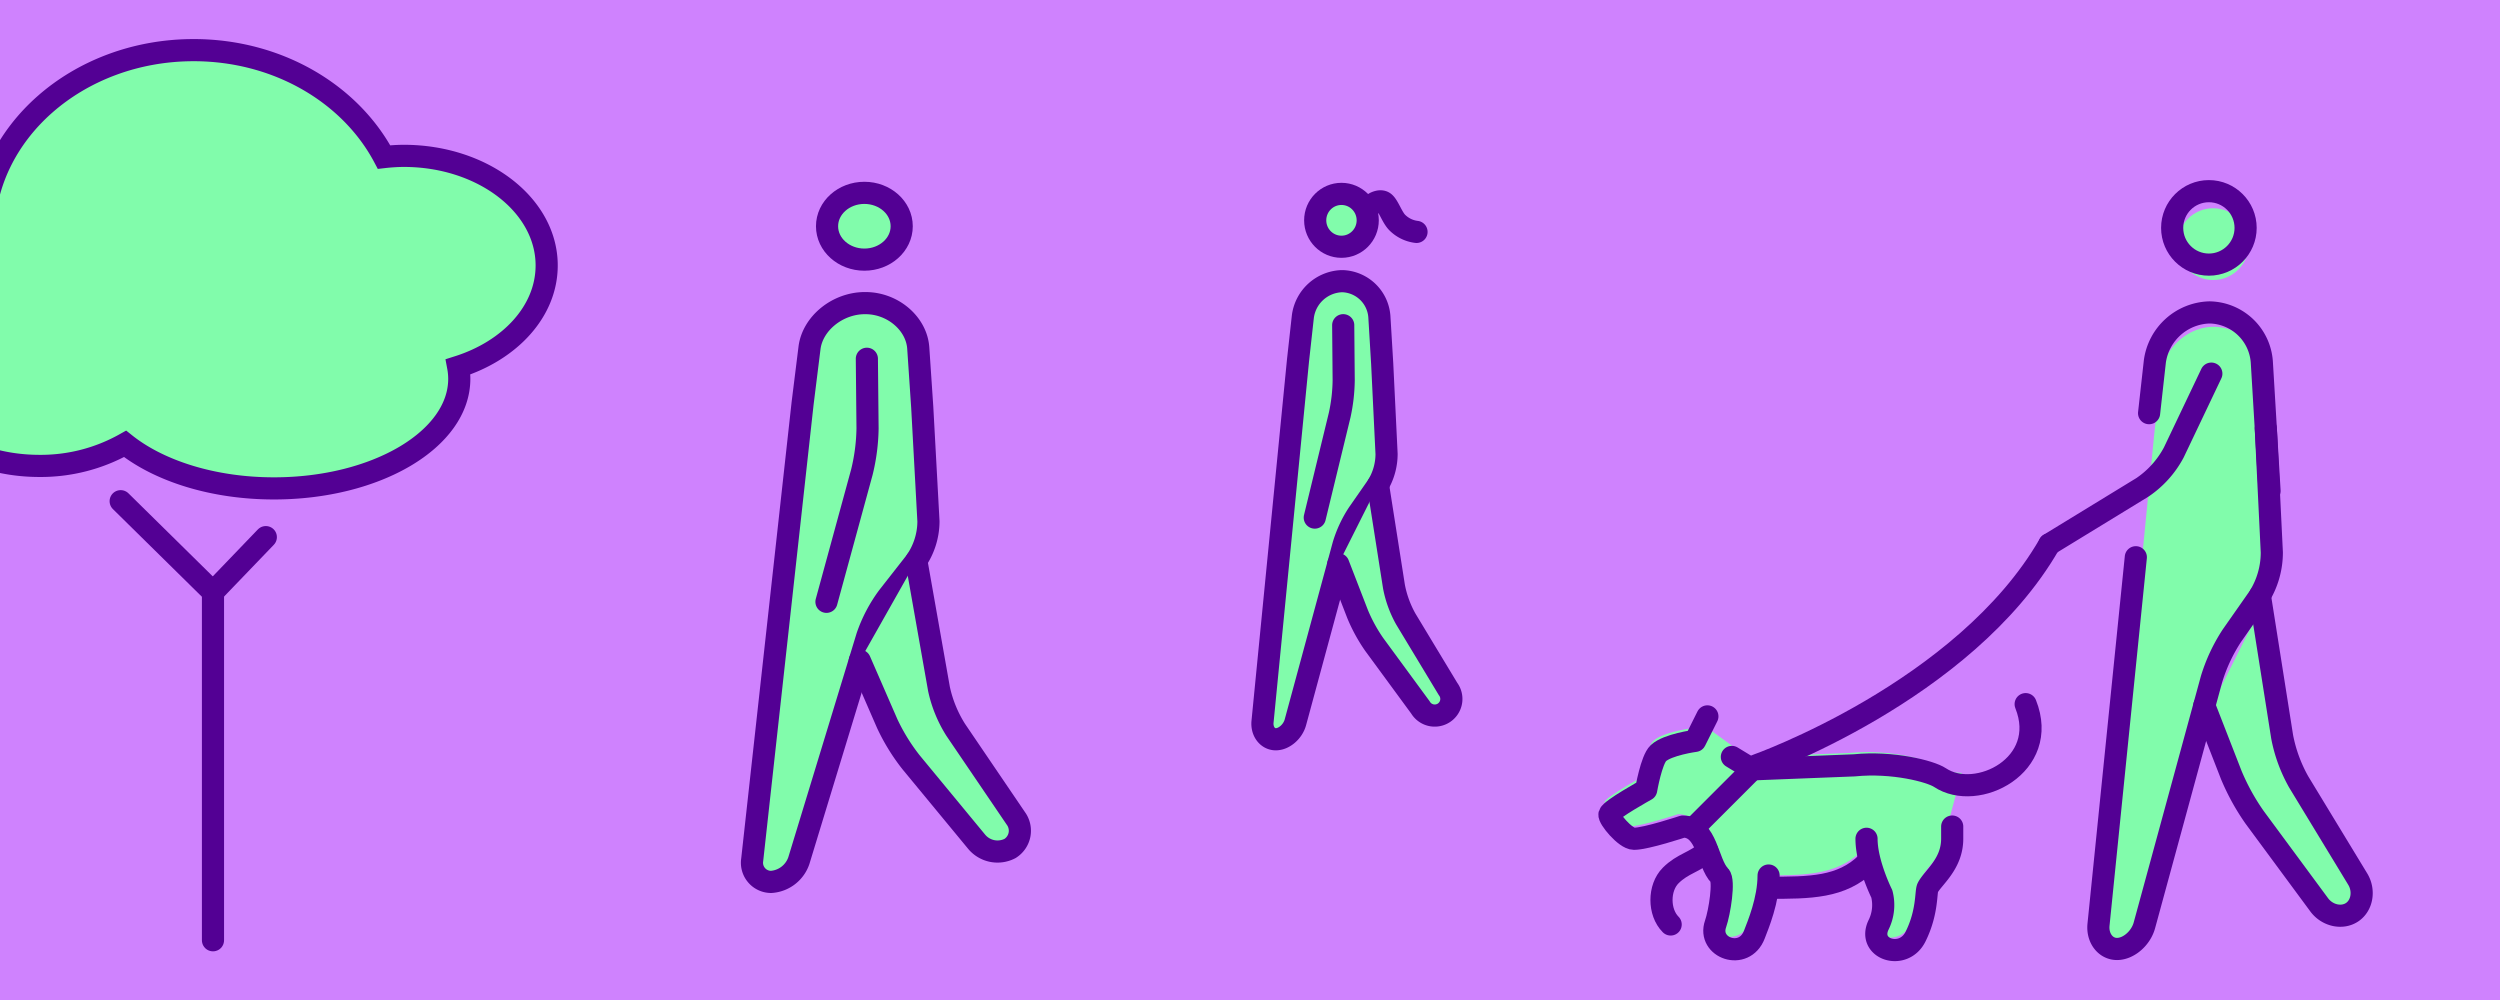 <svg xmlns="http://www.w3.org/2000/svg" xmlns:xlink="http://www.w3.org/1999/xlink" viewBox="0 0 640 256">
  <defs>
    <clipPath id="a">
      <rect width="640" height="258.602" fill="none"/>
    </clipPath>
  </defs>
  <rect width="640" height="257.983" fill="#cf82fe"/>
  <g clip-path="url(#a)">
    <g>
      <g>
        <ellipse cx="221.28" cy="57.918" rx="9.556" ry="8.549" fill="#81fcab" stroke="#530094" stroke-miterlimit="10" stroke-width="5.669"/>
        <path d="M192.564,220.1a4.905,4.905,0,0,0,4.827,5.672,8.059,8.059,0,0,0,7.13-5.5L222,162.953a37.5,37.5,0,0,1,5.333-10.166l7.006-8.945a18.017,18.017,0,0,0,3.346-10.361l-1.59-29.207L235.074,89.1c-.42-6.258-6.5-11.5-13.506-11.5H221.4c-7.01,0-13.379,5.216-14.164,11.445l-1.764,14.168Z" fill="#81fcab" stroke="#530094" stroke-linecap="round" stroke-linejoin="round" stroke-width="5.669"/>
        <path d="M234.578,143.537l5.8,32.826a32.329,32.329,0,0,0,4.3,10.5l15.366,22.626a5.355,5.355,0,0,1-1.471,7.719,6.949,6.949,0,0,1-8.562-1.736L233.23,195.14a50.5,50.5,0,0,1-6.1-9.895l-7.016-16.108" fill="#81fcab" stroke="#530094" stroke-linecap="round" stroke-linejoin="round" stroke-width="5.669"/>
        <path d="M221.917,91.845l.174,17.809a49.546,49.546,0,0,1-1.456,11.234l-9.06,33.173" fill="#81fcab" stroke="#530094" stroke-linecap="round" stroke-linejoin="round" stroke-width="5.669"/>
      </g>
      <g>
        <ellipse cx="343.414" cy="56.403" rx="6.724" ry="6.767" fill="#81fcab" stroke="#530094" stroke-miterlimit="10" stroke-width="5.669"/>
        <path d="M323.206,184.765c-.24,2.469,1.287,4.489,3.4,4.489s4.37-1.958,5.017-4.352l12.3-45.367a31.12,31.12,0,0,1,3.752-8.046l4.93-7.08a15.5,15.5,0,0,0,2.356-8.2l-1.12-23.117L353.12,81.08a9.777,9.777,0,0,0-9.5-9.1H343.5a10.407,10.407,0,0,0-9.967,9.059l-1.241,11.213Z" fill="#81fcab" stroke="#530094" stroke-linecap="round" stroke-linejoin="round" stroke-width="5.669"/>
        <path d="M352.771,124.167l4.081,25.981a27.444,27.444,0,0,0,3.026,8.31l10.813,17.908a4.257,4.257,0,1,1-7.06,4.735L351.823,165.01a41.084,41.084,0,0,1-4.29-7.832L342.6,144.429" fill="#81fcab" stroke="#530094" stroke-linecap="round" stroke-linejoin="round" stroke-width="5.669"/>
        <path d="M343.862,83.255l.122,14.1a43.9,43.9,0,0,1-1.024,8.892L336.584,132.5" fill="none" stroke="#530094" stroke-linecap="round" stroke-linejoin="round" stroke-width="5.669"/>
        <path d="M351.925,51.96s1.42-.817,2.37-.159c1.117.772,2.1,3.937,3.459,5.227a8.373,8.373,0,0,0,4.872,2.339" fill="none" stroke="#530094" stroke-linecap="round" stroke-linejoin="round" stroke-width="5.669"/>
      </g>
      <g>
        <ellipse cx="566.568" cy="62.5" rx="9.131" ry="9.189" fill="#81fcab"/>
        <path d="M539.128,236.808c-.327,3.353,1.748,6.1,4.613,6.1s5.934-2.659,6.813-5.911l16.7-61.606a42.279,42.279,0,0,1,5.1-10.926l6.7-9.614a21.049,21.049,0,0,0,3.2-11.135l-1.52-31.391-.971-16.312a13.277,13.277,0,0,0-12.906-12.355h-.158c-6.7,0-12.784,5.606-13.534,12.3l-1.685,15.227Z" fill="#81fcab"/>
        <path d="M579.275,154.52l5.542,35.281a37.263,37.263,0,0,0,4.109,11.284L603.61,225.4c1.736,2.877,1.106,6.613-1.406,8.3s-6.191.847-8.181-1.866l-16.036-21.851a55.9,55.9,0,0,1-5.826-10.635l-6.7-17.312" fill="#81fcab"/>
        <path d="M567.177,98.963l.166,19.141a59.536,59.536,0,0,1-1.391,12.075l-8.658,35.652" fill="#81fcab"/>
      </g>
      <path d="M477.506,217.6l-.908.221c-6.4,6.273-14.5,6.273-25.067,6.273l-.208-.025a50.668,50.668,0,0,1-3.45,12.043c-2.614,6.788-12.054,3.375-9.931-2.75,1.056-3,2.333-11.122,1.056-12.4-3.142-3.143-3.142-12.533-9.4-12.533,0,0-9.4,3.13-12.533,3.13-2.222,0-6.567-5.291-6.273-6.273.381-1.277,9.4-6.26,9.4-6.26s1.314-7.722,3.13-9.4c2.37-2.2,9.4-3.131,9.4-3.131l1.228-2.467,13.417,9.759,26.1-1.031c9.857-.982,19.517,1.522,21.936,3.13a12.49,12.49,0,0,0,6.837,1.964c-.27.909-1.141,4.088-3.707,13.712,0,6.53-5.008,10-6.273,12.533-.528,1.056,0,6.273-3.13,12.533s-12.533,3.13-9.4-3.13a11.415,11.415,0,0,0,.786-7.832A47.485,47.485,0,0,1,477.506,217.6Z" fill="#81fcab"/>
      <g>
        <circle cx="565.475" cy="58.34" r="9.401" fill="none" stroke="#530094" stroke-miterlimit="10" stroke-width="5.669"/>
        <path d="M546.77,142.656,537.219,236.7c-.349,3.43,1.781,6.236,4.731,6.236s6.109-2.72,7.015-6.047l17.192-63.035a43.162,43.162,0,0,1,5.245-11.179l6.892-9.839a21.437,21.437,0,0,0,3.293-11.393l-1.542-31.71" fill="none" stroke="#530094" stroke-linecap="round" stroke-linejoin="round" stroke-width="5.669"/>
        <path d="M578.53,152.5l5.7,36.117a38.042,38.042,0,0,0,4.229,11.546l15.118,24.883c1.787,2.944,1.138,6.766-1.448,8.489s-6.374.866-8.421-1.91L577.2,209.262a56.931,56.931,0,0,1-6-10.882l-6.9-17.716" fill="none" stroke="#530094" stroke-linecap="round" stroke-linejoin="round" stroke-width="5.669"/>
        <path d="M581.005,125.675l-1.983-33.05a13.634,13.634,0,0,0-13.287-12.643h-.162A14.513,14.513,0,0,0,551.639,92.57l-1.472,13.2" fill="none" stroke="#530094" stroke-linecap="round" stroke-linejoin="round" stroke-width="5.669"/>
        <path d="M566.1,95.65l-9.616,20.195a24.851,24.851,0,0,1-8.039,8.927l-23.8,14.554" fill="none" stroke="#530094" stroke-linecap="round" stroke-linejoin="round" stroke-width="5.669"/>
        <path d="M433.957,211.6l15.669-15.668s53.273-18.8,75.013-56.6" fill="none" stroke="#530094" stroke-linecap="round" stroke-linejoin="round" stroke-width="5.669"/>
        <path d="M518.567,180.26c6.267,15.669-12.535,25.07-21.936,18.8-2.418-1.609-12.076-4.119-21.936-3.133l-26.1,1.028-5.239-3.183" fill="none" stroke="#530094" stroke-linecap="round" stroke-linejoin="round" stroke-width="5.669"/>
        <path d="M477.829,214.731c0,6.267,3.917,14.105,3.917,14.105a11.442,11.442,0,0,1-.783,7.831c-3.134,6.267,6.267,9.4,9.4,3.134s2.607-11.483,3.133-12.535c1.264-2.528,6.265-6.008,6.268-12.535V211.6" fill="none" stroke="#530094" stroke-linecap="round" stroke-linejoin="round" stroke-width="5.669"/>
        <path d="M477.829,221c-6.4,6.271-14.493,6.268-25.07,6.268" fill="none" stroke="#530094" stroke-linecap="round" stroke-linejoin="round" stroke-width="5.669"/>
        <path d="M437.091,217.865c-3.183,2.91-6.268,3.133-9.4,6.267s-3.134,9.4,0,12.535" fill="none" stroke="#530094" stroke-linecap="round" stroke-linejoin="round" stroke-width="5.669"/>
        <path d="M437.091,183.394l-3.134,6.267s-7.032.94-9.4,3.134c-1.818,1.683-3.134,9.4-3.134,9.4s-9.018,4.992-9.4,6.268c-.293.979,4.052,6.267,6.268,6.267,3.133,0,12.534-3.134,12.534-3.134,6.268,0,6.268,9.4,9.4,12.535,1.286,1.286,0,9.4-1.046,12.406-2.13,6.124,7.314,9.53,9.927,2.742.955-2.488,3.654-8.881,3.654-15.148" fill="none" stroke="#530094" stroke-linecap="round" stroke-linejoin="round" stroke-width="5.669"/>
      </g>
      <g>
        <polyline points="54.523 240.708 54.523 151.582 30.891 128.306" fill="none" stroke="#530094" stroke-linecap="round" stroke-linejoin="round" stroke-width="5.669"/>
        <line x1="54.523" y1="151.582" x2="68.05" y2="137.504" fill="none" stroke="#530094" stroke-linecap="round" stroke-linejoin="round" stroke-width="5.669"/>
        <path d="M139.948,67.959c0-15.484-16.379-28.06-36.582-28.06a47.631,47.631,0,0,0-5.051.309C89.758,24.055,71.181,12.836,49.577,12.836c-29.707,0-53.788,21.169-53.788,47.282a41.825,41.825,0,0,0,.335,5.162C-17.156,69.488-26.5,79.51-26.5,91.213c0,15.484,16.379,28.06,36.583,28.06a44.029,44.029,0,0,0,21.938-5.643c8.643,6.9,22.473,11.4,38.112,11.4,26.2,0,47.443-12.564,47.443-28.061a17,17,0,0,0-.291-3.053C130.577,89.7,139.948,79.677,139.948,67.959Z" fill="#81fcab" stroke="#530094" stroke-linecap="round" stroke-miterlimit="10" stroke-width="5.669"/>
      </g>
    </g>
  </g>
</svg>
